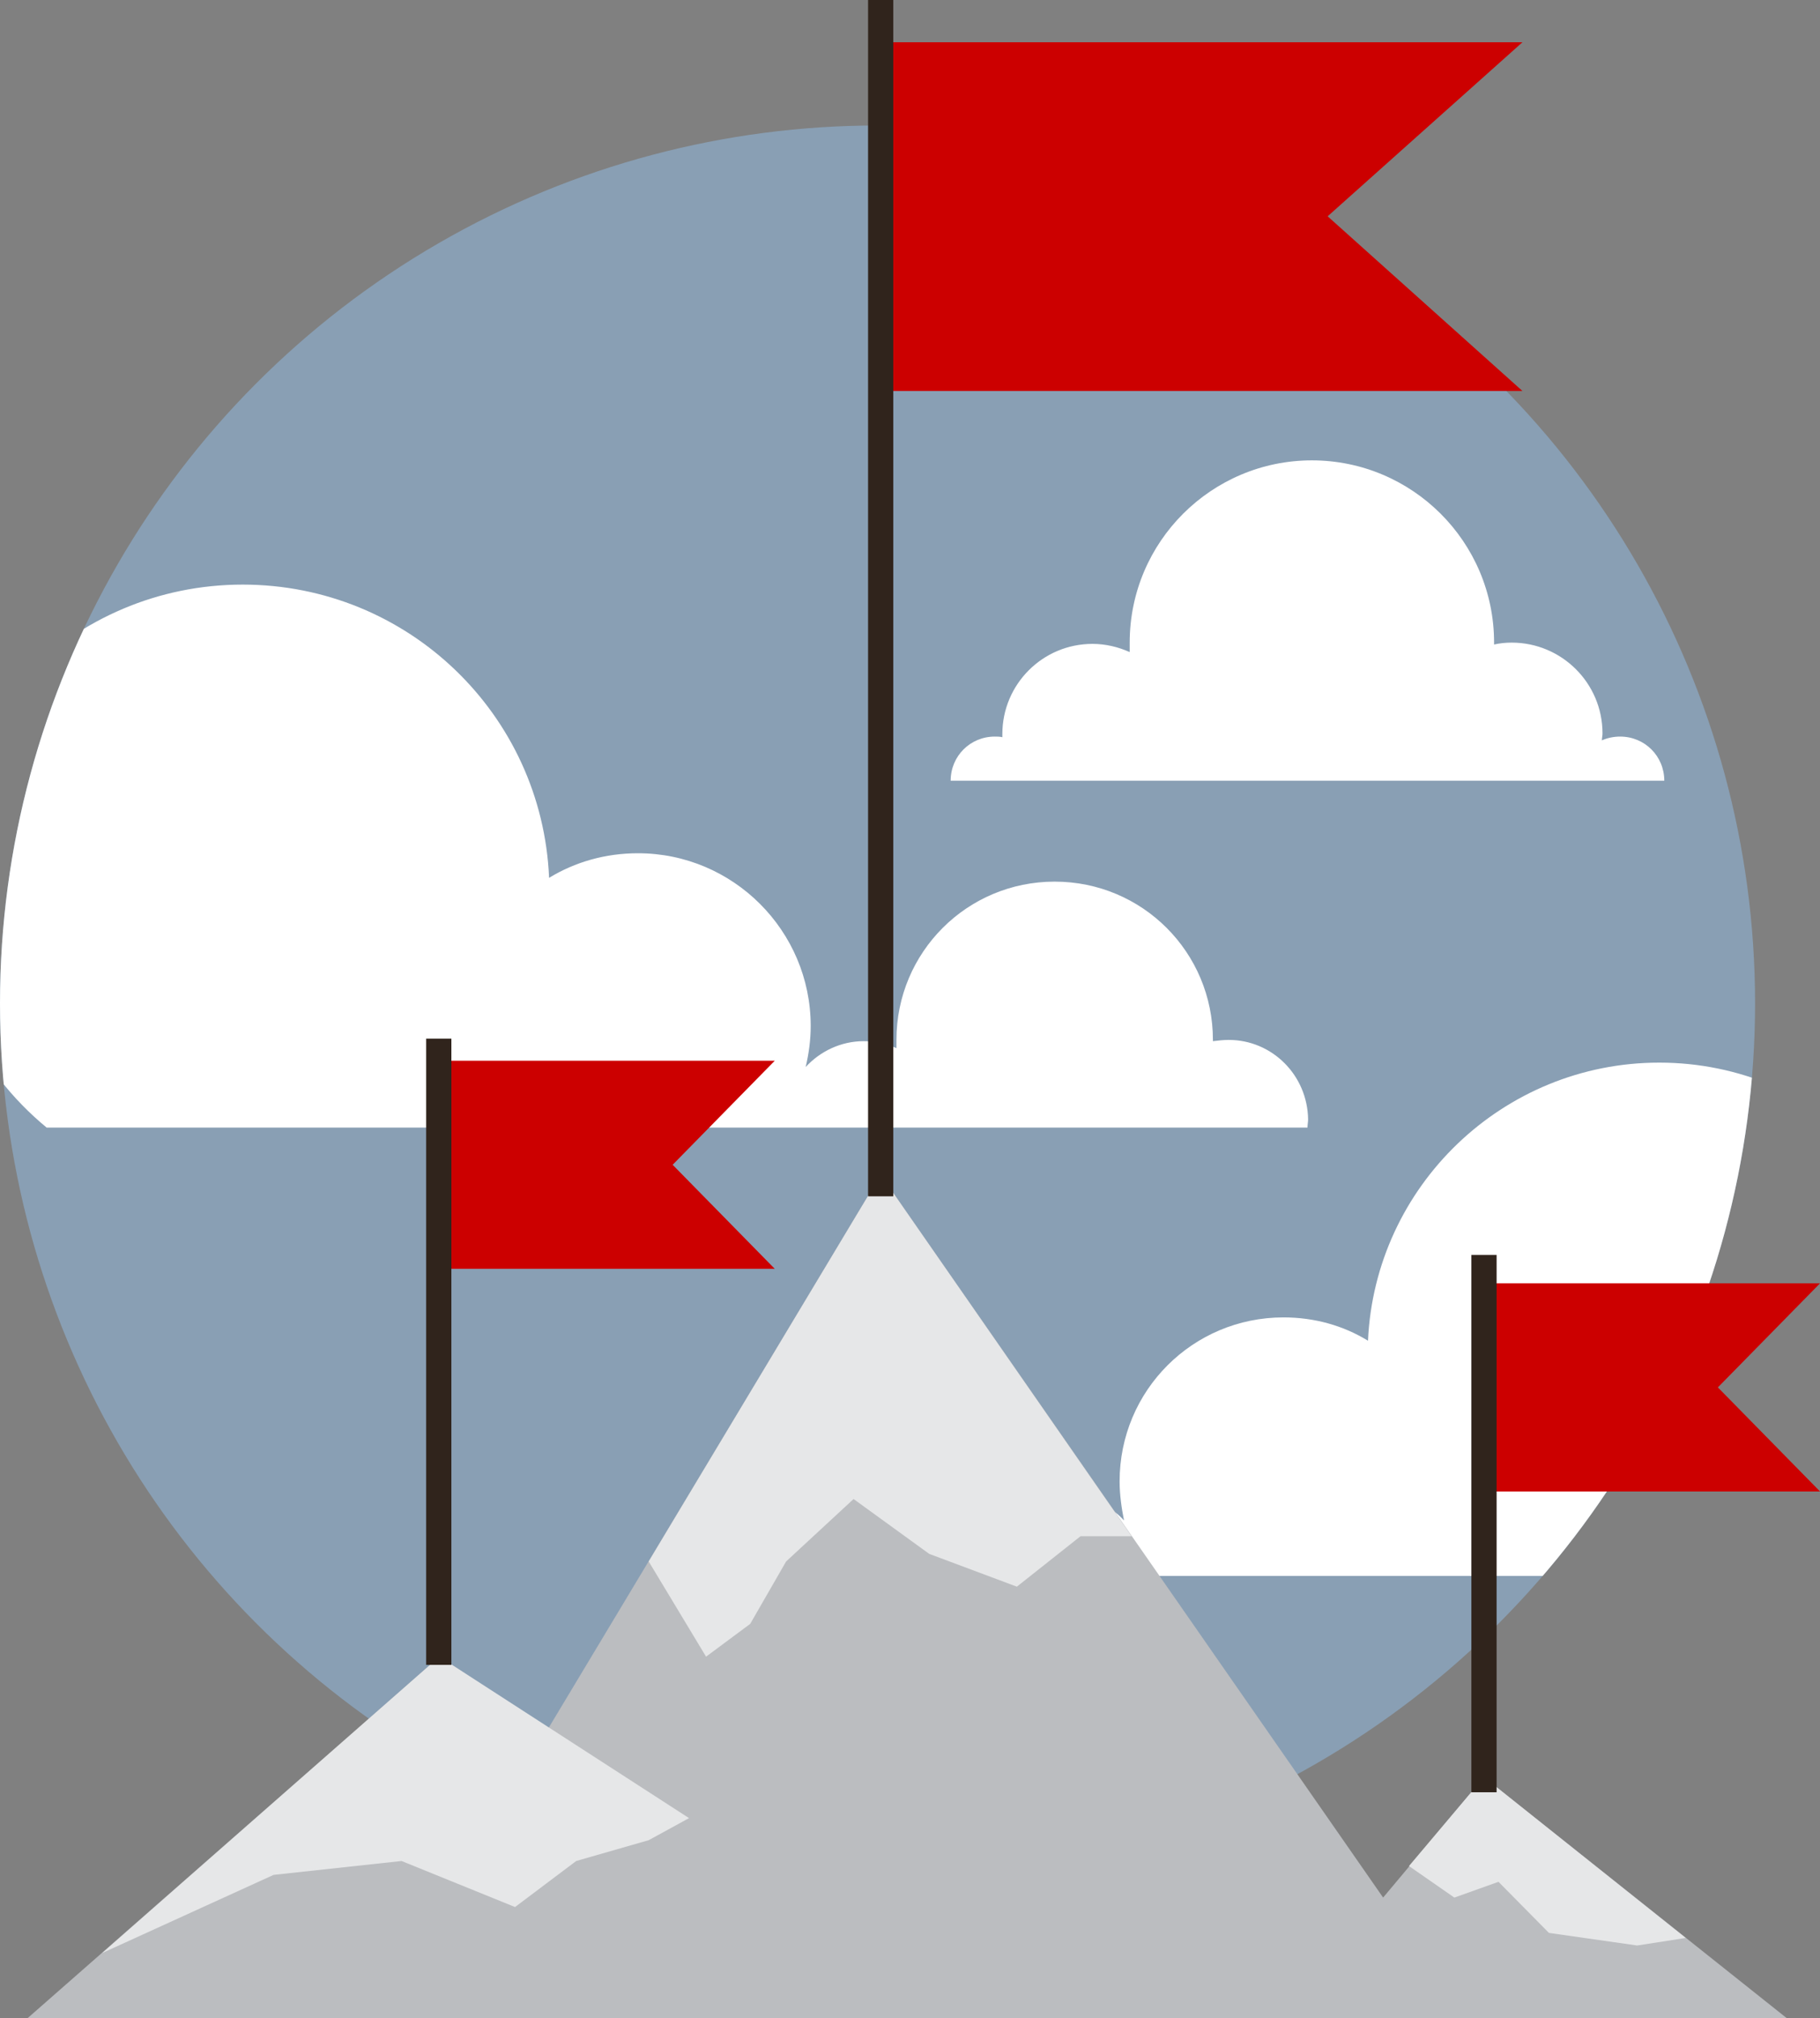 <?xml version="1.0" encoding="utf-8"?>
<!-- Generator: Adobe Illustrator 18.1.0, SVG Export Plug-In . SVG Version: 6.00 Build 0)  -->
<svg version="1.1" xmlns="http://www.w3.org/2000/svg" xmlns:xlink="http://www.w3.org/1999/xlink" x="0px" y="0px"
	 viewBox="0 0 288.7 320" enable-background="new 0 0 288.7 320" xml:space="preserve">
<rect x="0" y="0" width="288.7" height="320" fill="#808080" stroke="none"/>
<g id="Layer_1">
	<g>
		<g>
			<circle fill="#899FB4" cx="139.2" cy="159.1" r="139.2"/>
			<g>
				<defs>
					<circle id="SVGID_1_" cx="139.2" cy="159.1" r="139.2"/>
				</defs>
				<clipPath id="SVGID_2_">
					<use xlink:href="#SVGID_1_"  overflow="visible"/>
				</clipPath>
				<g clip-path="url(#SVGID_2_)">
					<g>
						<path fill="#FFFFFF" d="M263.2,168.5c-24.8,0-45.1,19.6-46.2,44.1c-3.9-2.4-8.5-3.7-13.4-3.7c-14.4,0-26,11.6-26,26
							c0,2.1,0.3,4.2,0.7,6.2c-2.2-2.4-5.3-3.9-8.7-3.9c-6.5,0-11.8,5.3-11.8,11.8c0,0.3,0,0.6,0,0.9h23.6h1h42.4h8.5H293
							c10-8.5,16.4-21.1,16.4-35.3C309.4,189.2,288.7,168.5,263.2,168.5z"/>
						<path fill="#FFFFFF" d="M194.9,164.9c-0.8,0-1.7,0.1-2.5,0.2c0-0.1,0-0.2,0-0.2c0-13.9-11.2-25.1-25.1-25.1
							c-13.9,0-25.1,11.2-25.1,25.1c0,0.4,0,0.9,0,1.3c-1.6-0.7-3.3-1.1-5.2-1.1c-3.6,0-6.9,1.6-9.2,4.1c0.5-2.1,0.8-4.3,0.8-6.5
							c0-15.1-12.3-27.4-27.4-27.4c-5.2,0-10,1.4-14.1,3.9C86,113.3,64.7,92.7,38.5,92.7c-26.9,0-48.7,21.8-48.7,48.7
							c0,15.1,6.8,28.5,17.6,37.4h62.2h9.6h44.2h1.3h82.7c0-0.4,0.1-0.9,0.1-1.3C207.4,170.5,201.8,164.9,194.9,164.9z"/>
						<path fill="#FFFFFF" d="M257,116.8c-1,0-2,0.2-2.9,0.6c0-0.4,0.1-0.7,0.1-1.1c0-8-6.5-14.4-14.4-14.4c-1,0-1.9,0.1-2.8,0.3
							c0-0.1,0-0.2,0-0.3C237,85.9,224,73,208.1,73c-15.9,0-28.9,12.9-28.9,28.9c0,0.5,0,1,0,1.5c-1.8-0.8-3.8-1.3-5.9-1.3
							c-7.9,0-14.3,6.4-14.3,14.3c0,0.2,0,0.3,0,0.5c-0.4-0.1-0.8-0.1-1.2-0.1c-3.9,0-7,3.1-7,7h34.8h3.7h37.6h0.5H264
							C264,119.9,260.9,116.8,257,116.8z"/>
					</g>
				</g>
			</g>
		</g>
		<polyline fill="#BBBDC0" points="283.4,320 235.4,281.8 219.4,300.9 139.7,186.3 86.9,274.2 69.7,262.7 4.4,320 		"/>
		<polygon fill="#E6E7E8" points="102.9,247.6 112,262.7 119,257.5 124.7,247.6 135.4,237.7 147.4,246.4 161.3,251.6 171.4,243.6 
			179.5,243.6 139.7,186.3 		"/>
		<polygon fill="#E6E7E8" points="223.5,295.9 230.7,300.9 237.7,298.4 245.7,306.5 259.7,308.5 267.4,307.3 235.4,281.8 		"/>
		<polygon fill="#E6E7E8" points="16.2,309.7 43.4,297.3 63.7,295.1 81.7,302.4 91.4,295.1 102.9,291.8 109.3,288.3 69.7,262.7 		
			"/>
		<polygon fill="#CC0000" points="241.5,62 139.9,62 139.9,6.7 241.5,6.7 210.6,34.3 		"/>
		<line fill="none" stroke="#30241C" stroke-width="4" stroke-miterlimit="10" x1="139.7" y1="0" x2="139.7" y2="189.7"/>
		<polygon fill="#CC0000" points="122.9,201.2 69.7,201.2 69.7,168.2 122.9,168.2 106.7,184.7 		"/>
		<line fill="none" stroke="#30241C" stroke-width="4" stroke-miterlimit="10" x1="69.6" y1="164.7" x2="69.6" y2="264"/>
		<polygon fill="#CC0000" points="288.7,236.5 235.5,236.5 235.5,203.5 288.7,203.5 272.5,220 		"/>
		<line fill="none" stroke="#30241C" stroke-width="4" stroke-miterlimit="10" x1="235.4" y1="199" x2="235.4" y2="284.2"/>
	</g>
</g>
<g id="Layer_2" display="none">
	<g display="inline">
		<circle fill="#899FB4" cx="143.5" cy="160.1" r="139.2"/>
		<g>
			<rect x="121.4" y="297.1" fill="#899FB4" width="45.7" height="22.9"/>
			<path fill="#CCCCCC" d="M98.6,160c0,58.2,8.9,109.1,22.2,137.1h47.1c13.3-28,22.2-78.9,22.2-137.1c0-34-6.8-65.5-15.1-91.4h-61.2
				C105.3,94.5,98.6,126,98.6,160z"/>
			<path fill="#CC0000" d="M113.7,68.6h61.2C161.6,27.1,144.3,0,144.3,0S127,27.1,113.7,68.6z"/>
			<path fill="#BBBDC0" d="M112.3,274.3c0,0-36.6,0-36.6,45.7H30v-68.6c0,0,69,0,69-68.6C99,182.9,100.1,228.6,112.3,274.3z"/>
			<path fill="#CCCCCC" d="M0.2,256.7c0,26.9,4.1,50.4,10.2,63.3h21.7c6.1-12.9,10.2-36.4,10.2-63.3c0-15.7-3.1-30.2-7-42.2H7.1
				C3.3,226.5,0.2,241,0.2,256.7z"/>
			<path fill="#CC0000" d="M7.1,214.5h28.3c-6.1-19.1-14.1-31.6-14.1-31.6S13.3,195.4,7.1,214.5z"/>
			<path fill="#BBBDC0" d="M176.4,274.3c0,0,36.6,0,36.6,45.7h45.7v-68.6c0,0-69,0-69-68.6C189.6,182.9,188.5,228.6,176.4,274.3z"/>
			<path fill="#CCCCCC" d="M288.5,256.7c0,26.9-4.1,50.4-10.2,63.3h-21.7c-6.1-12.9-10.2-36.4-10.2-63.3c0-15.7,3.1-30.2,7-42.2
				h28.3C285.4,226.5,288.5,241,288.5,256.7z"/>
			<path fill="#CC0000" d="M281.5,214.5h-28.3c6.1-19.1,14.1-31.6,14.1-31.6S275.4,195.4,281.5,214.5z"/>
			<circle fill="#899FB4" cx="144.3" cy="114.3" r="13.1"/>
			<path fill="#003A66" d="M153.5,105.1c5.1,5.1,5.1,13.4,0,18.5c-5.1,5.1-13.4,5.1-18.5,0"/>
			<circle fill="none" stroke="#30241C" stroke-width="4" stroke-miterlimit="10" cx="144.3" cy="114.3" r="21.1"/>
			<line fill="none" stroke="#30241C" stroke-width="4" stroke-miterlimit="10" x1="101.9" y1="223.8" x2="186.5" y2="223.8"/>
			<line fill="none" stroke="#30241C" stroke-width="4" stroke-miterlimit="10" x1="113.5" y1="68.6" x2="174.9" y2="68.6"/>
			<line fill="none" stroke="#30241C" stroke-width="4" stroke-miterlimit="10" x1="4.6" y1="223.8" x2="38.1" y2="223.8"/>
			<line fill="none" stroke="#30241C" stroke-width="4" stroke-miterlimit="10" x1="1.3" y1="240" x2="41.3" y2="240"/>
			<line fill="none" stroke="#30241C" stroke-width="4" stroke-miterlimit="10" x1="250.7" y1="223.8" x2="284.2" y2="223.8"/>
			<line fill="none" stroke="#30241C" stroke-width="4" stroke-miterlimit="10" x1="247.4" y1="240" x2="287.4" y2="240"/>
			<line fill="none" stroke="#30241C" stroke-width="4" stroke-miterlimit="10" x1="105.1" y1="240" x2="183.5" y2="240"/>
		</g>
		<path fill="#FFFFFF" d="M228.6,99.1c5.4,9.5,16.5,13.9,26.6,11.2c-1.4,1.4-3.1,2.7-4.9,3.7c-11.4,6.5-25.8,2.5-32.3-8.8
			c-6.5-11.4-2.5-25.8,8.8-32.3c1.8-1,3.7-1.8,5.7-2.3C225.1,77.8,223.1,89.5,228.6,99.1z"/>
		<g>
			<g>
				<path fill="#FFFFFF" d="M78.9,71.4c1.9,0,1.9-3,0-3C76.9,68.4,76.9,71.4,78.9,71.4L78.9,71.4z"/>
			</g>
		</g>
		<g>
			<g>
				<path fill="#FFFFFF" d="M51.2,114.4c1.9,0,1.9-3,0-3C49.3,111.4,49.3,114.4,51.2,114.4L51.2,114.4z"/>
			</g>
		</g>
		<g>
			<g>
				<path fill="#FFFFFF" d="M70.8,124.6c1.9,0,1.9-3,0-3C68.8,121.6,68.8,124.6,70.8,124.6L70.8,124.6z"/>
			</g>
		</g>
		<g>
			<g>
				<path fill="#FFFFFF" d="M105.7,63.8c1.9,0,1.9-3,0-3C103.7,60.8,103.7,63.8,105.7,63.8L105.7,63.8z"/>
			</g>
		</g>
		<g>
			<g>
				<path fill="#FFFFFF" d="M55,171.8c1.9,0,1.9-3,0-3C53.1,168.8,53.1,171.8,55,171.8L55,171.8z"/>
			</g>
		</g>
		<g>
			<g>
				<path fill="#FFFFFF" d="M211.6,159.9c1.9,0,1.9-3,0-3C209.7,156.9,209.7,159.9,211.6,159.9L211.6,159.9z"/>
			</g>
		</g>
		<g>
			<g>
				<path fill="#FFFFFF" d="M262.3,149.7c1.9,0,1.9-3,0-3C260.3,146.7,260.3,149.7,262.3,149.7L262.3,149.7z"/>
			</g>
		</g>
		<g>
			<g>
				<path fill="#FFFFFF" d="M192,61.6c1.9,0,1.9-3,0-3C190.1,58.6,190.1,61.6,192,61.6L192,61.6z"/>
			</g>
		</g>
		<g>
			<g>
				<path fill="#FFFFFF" d="M221.4,194c1.9,0,1.9-3,0-3C219.5,191,219.5,194,221.4,194L221.4,194z"/>
			</g>
		</g>
		<g>
			<g>
				<path fill="#FFFFFF" d="M80.1,204.2c1.9,0,1.9-3,0-3C78.2,201.2,78.2,204.2,80.1,204.2L80.1,204.2z"/>
			</g>
		</g>
		<g>
			<g>
				<path fill="#FFFFFF" d="M22.3,159.9c1.9,0,1.9-3,0-3C20.3,156.9,20.3,159.9,22.3,159.9L22.3,159.9z"/>
			</g>
		</g>
		<g>
			<g>
				<path fill="#FFFFFF" d="M203.1,135.2c1.9,0,1.9-3,0-3C201.2,132.2,201.2,135.2,203.1,135.2L203.1,135.2z"/>
			</g>
		</g>
		<g>
			<g>
				<path fill="#FFFFFF" d="M195.4,41.6c1.9,0,1.9-3,0-3C193.5,38.6,193.5,41.6,195.4,41.6L195.4,41.6z"/>
			</g>
		</g>
		<g>
			<g>
				<path fill="#FFFFFF" d="M88.6,42.1c1.9,0,1.9-3,0-3C86.7,39.1,86.7,42.1,88.6,42.1L88.6,42.1z"/>
			</g>
		</g>
		<g>
			<g>
				<path fill="#FFFFFF" d="M92.9,123.8c1.9,0,1.9-3,0-3C91,120.8,91,123.8,92.9,123.8L92.9,123.8z"/>
			</g>
		</g>
		<g>
			<g>
				<path fill="#FFFFFF" d="M249.9,85.9c1.9,0,1.9-3,0-3C248,82.9,248,85.9,249.9,85.9L249.9,85.9z"/>
			</g>
		</g>
	</g>
</g>
</svg>
